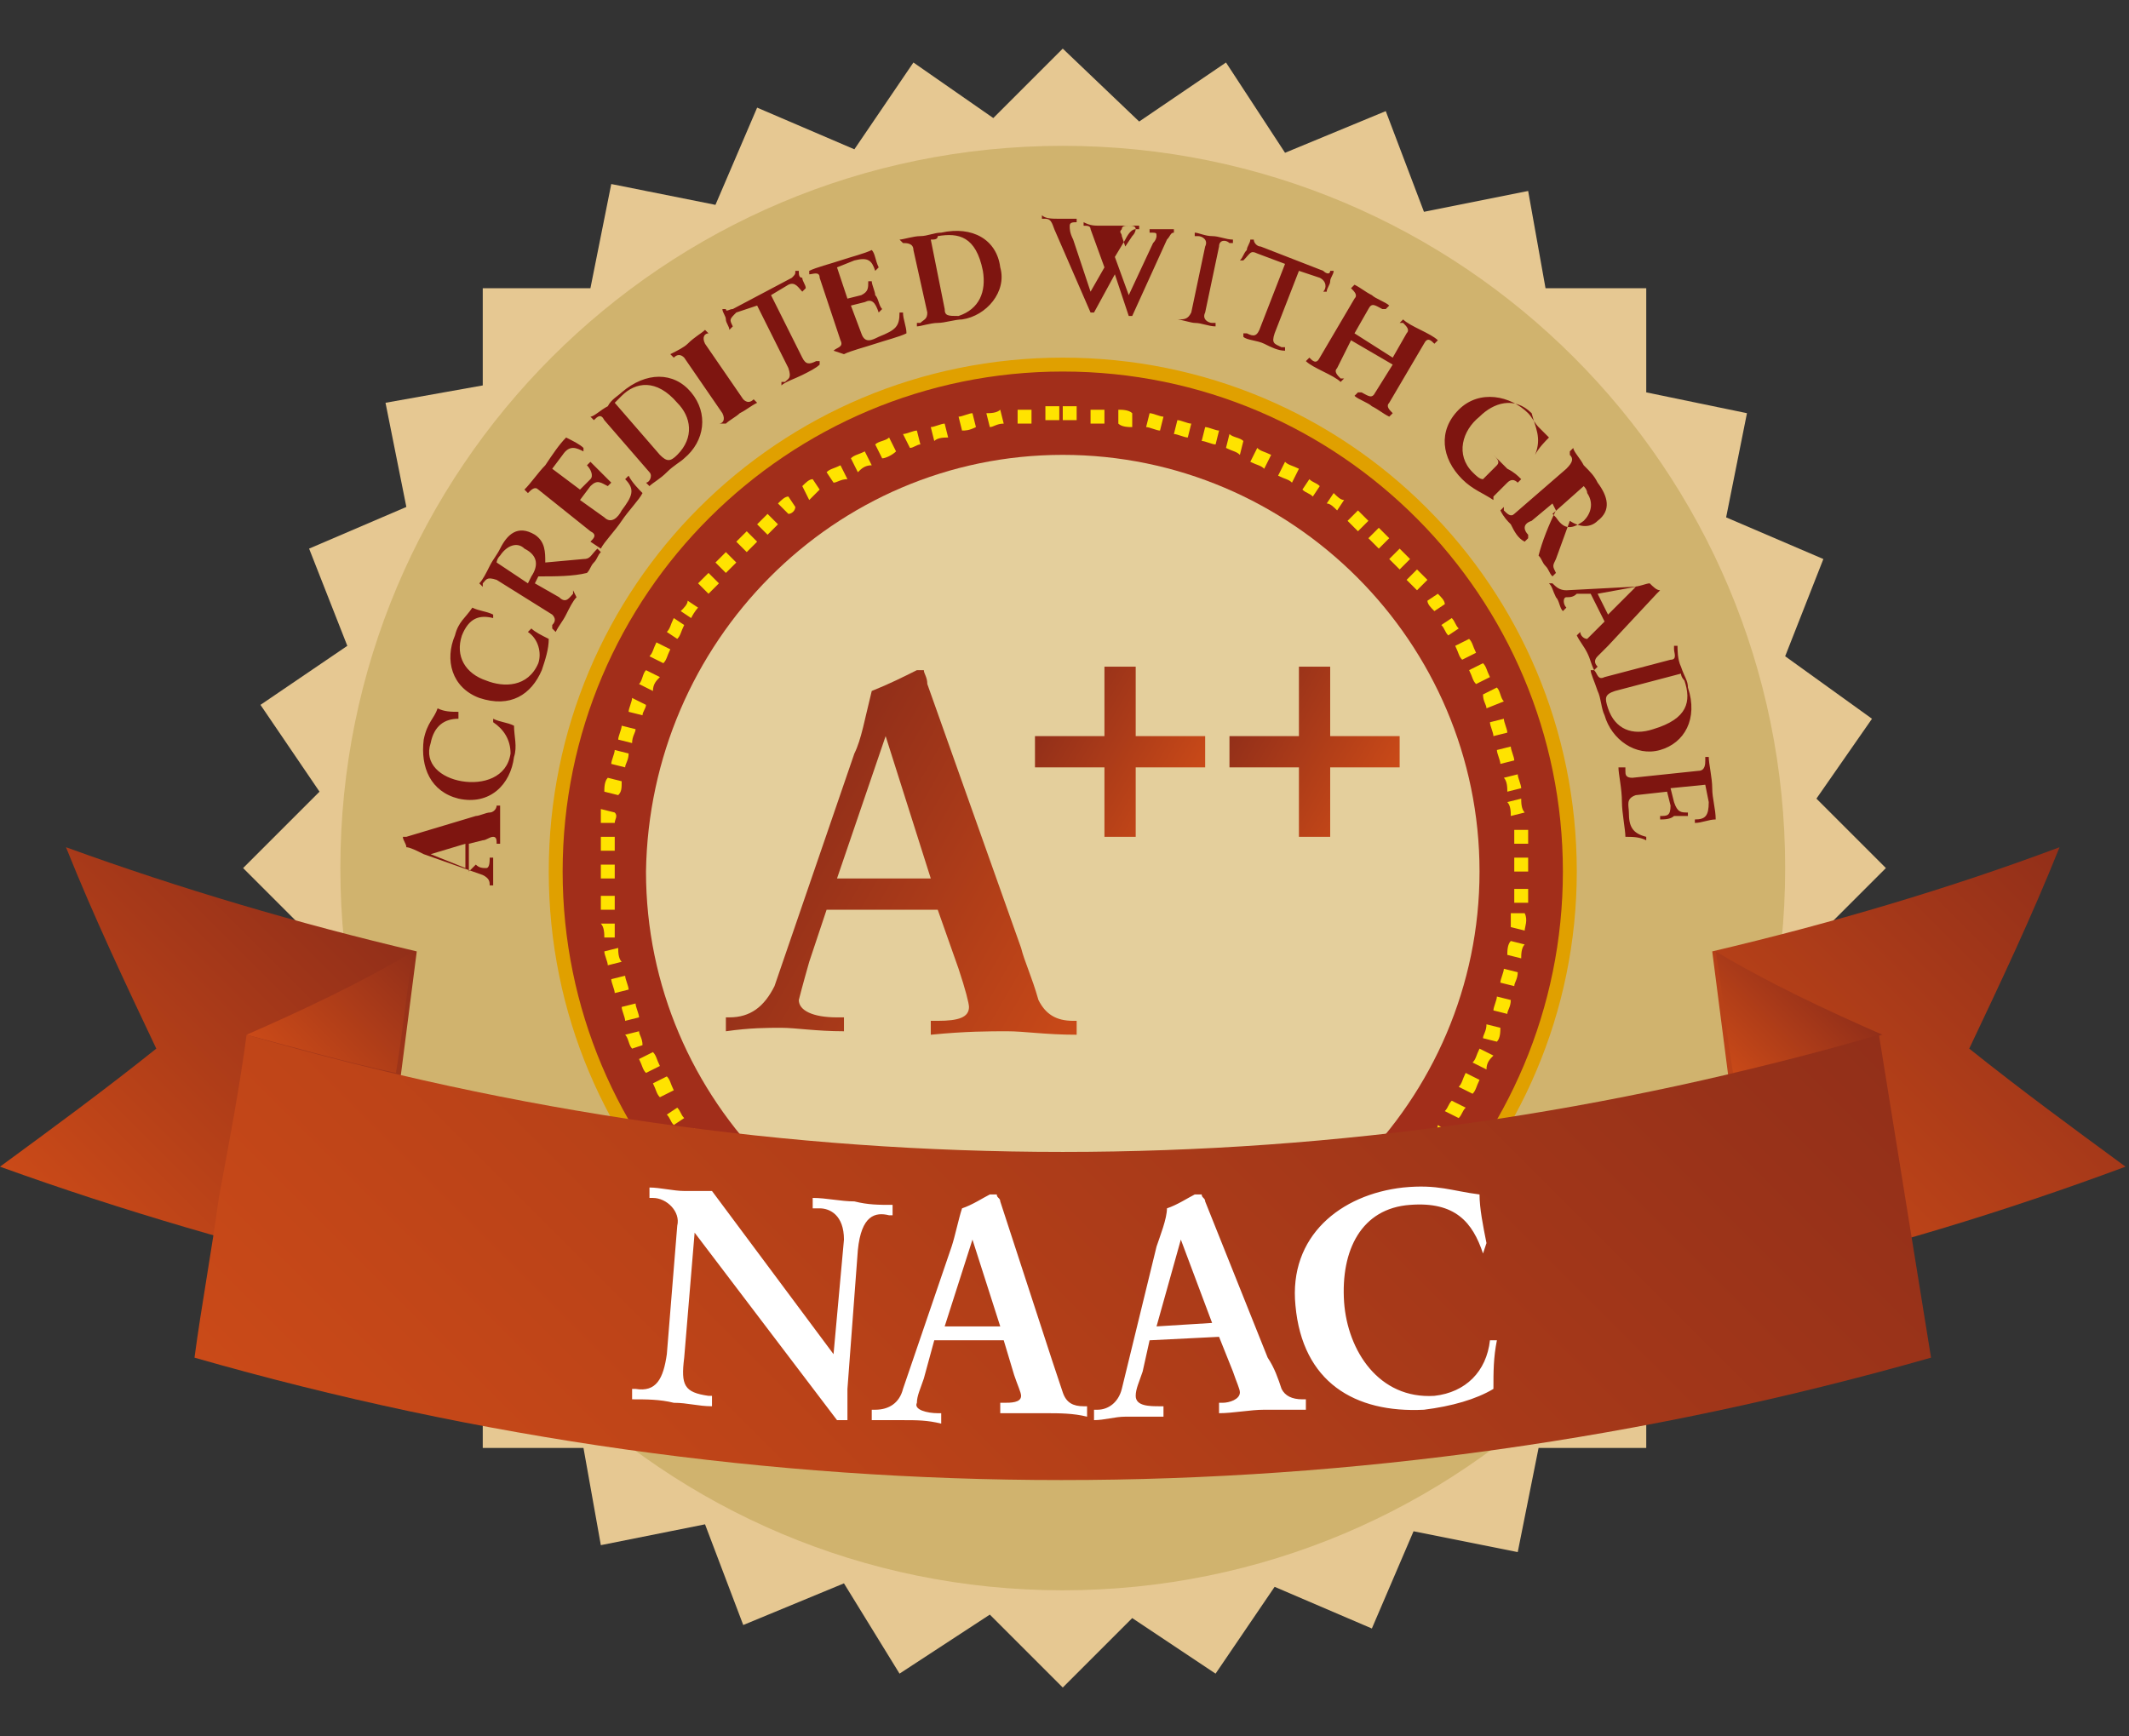 <?xml version="1.0" encoding="utf-8"?>
<!-- Generator: Adobe Illustrator 27.4.0, SVG Export Plug-In . SVG Version: 6.00 Build 0)  -->
<svg version="1.1" id="Layer_1" xmlns="http://www.w3.org/2000/svg" xmlns:xlink="http://www.w3.org/1999/xlink" x="0px" y="0px"
	 viewBox="0 0 61.3 50" style="enable-background:new 0 0 61.3 50;" xml:space="preserve">
<rect x="0" y="0" width="61.3" height="50" fill="#333333" stroke="none"/>
<style type="text/css">
	.st0{fill:#1D1D1B;}
	.st1{fill:#F7A600;}
	.st2{fill:#FFFFFF;}
	.st3{clip-path:url(#SVGID_00000135658358444149697990000008933956677397943718_);}
	.st4{clip-path:url(#SVGID_00000042730617147343587470000013959860992009871491_);}
	.st5{clip-path:url(#SVGID_00000000935741409011296430000001510853189243888802_);}
	.st6{fill:#CA602B;}
	.st7{enable-background:new    ;}
	.st8{fill:#0A4875;}
	.st9{fill:#E4BA7D;}
	.st10{fill-rule:evenodd;clip-rule:evenodd;fill:#CBA359;}
	.st11{fill-rule:evenodd;clip-rule:evenodd;fill:#8F1F18;}
	.st12{fill:none;stroke:#DD8F14;stroke-width:0.221;}
	.st13{fill:none;stroke:#FFDB00;stroke-width:0.221;stroke-dasharray:0.221,0.221,0.221,0.221;}
	.st14{fill-rule:evenodd;clip-rule:evenodd;fill:#E3C388;}
	.st15{fill-rule:evenodd;clip-rule:evenodd;fill:#6A0C11;}
	.st16{clip-path:url(#SVGID_00000020356461928894972090000005424840334149913503_);}
	.st17{fill:url(#Rectangle_47_00000077325057782926680230000008209133820448107420_);}
	.st18{clip-path:url(#SVGID_00000088834987703257754120000016647701701234645157_);}
	.st19{fill:url(#Rectangle_48_00000092425020603258314220000008931525597323476654_);}
	.st20{clip-path:url(#SVGID_00000132047047775255535120000016443978775085816204_);}
	.st21{fill:url(#Rectangle_49_00000158010108816243003770000010405434561857242524_);}
	.st22{clip-path:url(#SVGID_00000034084550160037678420000018257611194379877022_);}
	.st23{fill:url(#Rectangle_50_00000082351631478727027630000001411264617124980103_);}
	.st24{clip-path:url(#SVGID_00000049211055282978433280000018276319320366318264_);}
	.st25{fill:url(#Rectangle_51_00000016069894514932423120000009871699394841245834_);}
	.st26{clip-path:url(#SVGID_00000100348424218225115380000010772228631298896006_);}
	.st27{fill:url(#Rectangle_52_00000123422769667084872230000006531783373425201304_);}
	.st28{clip-path:url(#SVGID_00000049202932868203410490000009300019414060589705_);}
	.st29{fill:url(#Rectangle_53_00000103233758218767974230000002452576702085227395_);}
	.st30{clip-path:url(#SVGID_00000158006102268854227640000008587041375643702961_);}
	.st31{fill:url(#Rectangle_54_00000124874997851262877390000015063004860426293407_);}
	.st32{fill-rule:evenodd;clip-rule:evenodd;fill:#FFFFFF;}
	.st33{fill:#F0592B;}
	.st34{fill:#1F8F55;}
	.st35{fill:#E6C892;}
	.st36{fill-rule:evenodd;clip-rule:evenodd;fill:#D0B36E;}
	.st37{fill-rule:evenodd;clip-rule:evenodd;fill:#A22E1A;}
	.st38{fill:#E0A000;}
	.st39{fill:#FFE300;}
	.st40{fill-rule:evenodd;clip-rule:evenodd;fill:#E4CF9C;}
	.st41{fill-rule:evenodd;clip-rule:evenodd;fill:#7E1510;}
	.st42{fill:url(#SVGID_00000007391053931310577180000005196129984289507737_);}
	.st43{fill:url(#SVGID_00000114065855107813096700000013402516621845318332_);}
	.st44{fill:url(#SVGID_00000051383458216749686030000003483625522224678539_);}
	.st45{fill:url(#SVGID_00000157289178547302729610000009859260030958996363_);}
	.st46{fill:url(#SVGID_00000071550063036156307680000003593355103194597512_);}
	.st47{fill:url(#SVGID_00000108297120580814018270000004351663649256935611_);}
	.st48{fill:url(#SVGID_00000028283881698457683390000008444505451808583356_);}
	.st49{fill:url(#SVGID_00000036972880699101511190000012252135380335285648_);}
	.st50{fill:url(#SVGID_00000137826709236795213600000017683354298122703270_);}
	.st51{fill:url(#SVGID_00000090987722855984623510000003820488469133191092_);}
	.st52{fill:url(#SVGID_00000120532663316501705170000001370433432604565896_);}
	.st53{fill:url(#SVGID_00000072237867439649997270000010877153586746847620_);}
	.st54{fill:url(#SVGID_00000095327289837869577630000007342166802029429376_);}
	.st55{fill:url(#SVGID_00000090293585613708592480000016300332664772874369_);}
	.st56{fill:url(#SVGID_00000040538849298093744710000016042007363586176645_);}
	.st57{fill:url(#SVGID_00000078025907082635769790000009613334713151822490_);}
	.st58{fill:url(#SVGID_00000056388973413011113040000002989406519811975606_);}
	.st59{fill:url(#SVGID_00000108990981816562936890000003621344820542785684_);}
	.st60{fill:url(#SVGID_00000052106198925056401590000004645503643462580899_);}
	.st61{fill:url(#SVGID_00000071554701538843267550000000658441895265553824_);}
	.st62{fill:url(#SVGID_00000028326466556647663470000009643338134547056316_);}
	.st63{fill:url(#SVGID_00000049935865857821324010000009726111448124282253_);}
</style>
<g>
	<g>
		<polygon class="st35" points="28.5,46.5 30.6,48.6 32.6,46.6 35,48.2 36.7,45.7 39.5,46.9 40.7,44.1 43.7,44.7 44.3,41.7 
			47.4,41.7 47.4,38.9 50.1,38.4 49.6,35.4 52.4,34.2 51.3,31.4 53.8,29.7 52.1,27.2 54.3,25 52.3,23 53.9,20.7 51.4,18.9 
			52.5,16.1 49.7,14.9 50.3,11.9 47.4,11.3 47.4,8.3 44.5,8.3 44,5.5 41,6.1 39.9,3.2 37,4.4 35.3,1.8 32.8,3.5 30.6,1.4 28.6,3.4 
			26.3,1.8 24.6,4.3 21.8,3.1 20.6,5.9 17.6,5.3 17,8.3 13.9,8.3 13.9,11.1 11.1,11.6 11.7,14.6 8.9,15.8 10,18.6 7.5,20.3 
			9.2,22.8 7,25 9,27 7.4,29.3 9.9,31.1 8.7,33.9 11.5,35.1 10.9,38.1 13.9,38.7 13.9,41.7 16.8,41.7 17.3,44.5 20.3,43.9 
			21.4,46.8 24.3,45.6 25.9,48.2 		"/>
		<g>
			<path class="st36" d="M30.6,4.2c11.5,0,20.8,9.3,20.8,20.8c0,11.5-9.3,20.8-20.8,20.8C19.1,45.8,9.8,36.5,9.8,25
				C9.8,13.5,19.1,4.2,30.6,4.2L30.6,4.2z M30.6,4.2"/>
			<path class="st37" d="M30.6,10.5c8.1,0,14.6,6.5,14.6,14.6c0,8.1-6.5,14.6-14.6,14.6c-8.1,0-14.6-6.5-14.6-14.6
				C16.1,17,22.6,10.5,30.6,10.5L30.6,10.5z M30.6,10.5"/>
			<path class="st38" d="M30.6,39.9c-8.2,0-14.8-6.6-14.8-14.8c0-8.2,6.6-14.8,14.8-14.8c8.2,0,14.8,6.6,14.8,14.8
				C45.4,33.2,38.8,39.9,30.6,39.9z M30.6,10.7c-7.9,0-14.4,6.4-14.4,14.4c0,7.9,6.4,14.4,14.4,14.4C38.6,39.5,45,33,45,25.1
				C45,17.2,38.6,10.7,30.6,10.7z"/>
			<path class="st39" d="M30.5,38.5c-0.1,0-0.3,0-0.4,0l0-0.4c0.1,0,0.3,0,0.4,0L30.5,38.5z M30.9,38.5l0-0.4c0.1,0,0.3,0,0.4,0
				l0,0.4C31.2,38.5,31.1,38.5,30.9,38.5z M29.7,38.4c-0.1,0-0.3,0-0.4,0l0-0.4c0.1,0,0.3,0,0.4,0L29.7,38.4z M31.8,38.4l0-0.4
				c0.1,0,0.3,0,0.4,0l0,0.4C32,38.4,31.9,38.4,31.8,38.4z M28.9,38.4c-0.1,0-0.3,0-0.4-0.1l0.1-0.4c0.1,0,0.3,0,0.4,0.1L28.9,38.4z
				 M32.6,38.3l-0.1-0.4c0.1,0,0.3,0,0.4-0.1l0.1,0.4C32.9,38.3,32.7,38.3,32.6,38.3z M28.1,38.2c-0.1,0-0.3-0.1-0.4-0.1l0.1-0.4
				c0.1,0,0.3,0.1,0.4,0.1L28.1,38.2z M33.4,38.2l-0.1-0.4c0.1,0,0.3-0.1,0.4-0.1l0.1,0.4C33.7,38.1,33.5,38.2,33.4,38.2z M27.3,38
				c-0.1,0-0.3-0.1-0.4-0.1l0.1-0.4c0.1,0,0.3,0.1,0.4,0.1L27.3,38z M34.2,38l-0.1-0.4c0.1,0,0.3-0.1,0.4-0.1l0.1,0.4
				C34.5,37.9,34.3,38,34.2,38z M26.5,37.8c-0.1,0-0.3-0.1-0.4-0.1l0.1-0.4c0.1,0,0.3,0.1,0.4,0.1L26.5,37.8z M35,37.8l-0.1-0.4
				c0.1,0,0.3-0.1,0.4-0.1l0.1,0.4C35.3,37.7,35.1,37.7,35,37.8z M25.7,37.5c-0.1-0.1-0.3-0.1-0.4-0.2l0.2-0.4
				c0.1,0.1,0.2,0.1,0.4,0.2L25.7,37.5z M35.8,37.5l-0.2-0.4c0.1-0.1,0.2-0.1,0.4-0.2l0.2,0.4C36,37.4,35.9,37.4,35.8,37.5z
				 M24.9,37.2c-0.1-0.1-0.2-0.1-0.4-0.2l0.2-0.4c0.1,0.1,0.2,0.1,0.4,0.2L24.9,37.2z M36.5,37.1l-0.2-0.4c0.1-0.1,0.2-0.1,0.4-0.2
				l0.2,0.4C36.8,37,36.6,37.1,36.5,37.1z M24.2,36.8c-0.1-0.1-0.2-0.1-0.4-0.2l0.2-0.4c0.1,0.1,0.2,0.1,0.3,0.2L24.2,36.8z
				 M37.2,36.7L37,36.4c0.1-0.1,0.2-0.1,0.3-0.2l0.2,0.3C37.5,36.6,37.4,36.7,37.2,36.7z M23.5,36.4c-0.1-0.1-0.2-0.1-0.3-0.2
				l0.2-0.3c0.1,0.1,0.2,0.1,0.3,0.2L23.5,36.4z M38,36.3L37.7,36c0.1-0.1,0.2-0.1,0.3-0.2l0.2,0.3C38.2,36.2,38.1,36.2,38,36.3z
				 M22.8,35.9c-0.1-0.1-0.2-0.2-0.3-0.2l0.2-0.3c0.1,0.1,0.2,0.2,0.3,0.2L22.8,35.9z M38.6,35.8l-0.2-0.3c0.1-0.1,0.2-0.2,0.3-0.2
				l0.3,0.3C38.8,35.7,38.7,35.8,38.6,35.8z M22.1,35.4c-0.1-0.1-0.2-0.2-0.3-0.3l0.3-0.3c0.1,0.1,0.2,0.2,0.3,0.3L22.1,35.4z
				 M39.3,35.3L39,35c0.1-0.1,0.2-0.2,0.3-0.3l0.3,0.3C39.5,35.1,39.4,35.2,39.3,35.3z M21.5,34.9c-0.1-0.1-0.2-0.2-0.3-0.3l0.3-0.3
				c0.1,0.1,0.2,0.2,0.3,0.3L21.5,34.9z M39.9,34.8l-0.3-0.3c0.1-0.1,0.2-0.2,0.3-0.3l0.3,0.3C40.1,34.6,40,34.7,39.9,34.8z
				 M20.9,34.3c-0.1-0.1-0.2-0.2-0.3-0.3l0.3-0.3c0.1,0.1,0.2,0.2,0.3,0.3L20.9,34.3z M40.5,34.2l-0.3-0.3c0.1-0.1,0.2-0.2,0.3-0.3
				l0.3,0.3C40.7,34,40.6,34.1,40.5,34.2z M20.4,33.7c-0.1-0.1-0.2-0.2-0.3-0.3l0.3-0.3c0.1,0.1,0.2,0.2,0.3,0.3L20.4,33.7z
				 M41,33.6l-0.3-0.3c0.1-0.1,0.2-0.2,0.2-0.3l0.3,0.2C41.2,33.3,41.1,33.5,41,33.6z M19.9,33c-0.1-0.1-0.2-0.2-0.2-0.3l0.3-0.2
				c0.1,0.1,0.2,0.2,0.2,0.3L19.9,33z M41.5,32.9l-0.3-0.2c0.1-0.1,0.2-0.2,0.2-0.3l0.3,0.2C41.7,32.7,41.6,32.8,41.5,32.9z
				 M19.4,32.4c-0.1-0.1-0.1-0.2-0.2-0.3l0.3-0.2c0.1,0.1,0.1,0.2,0.2,0.3L19.4,32.4z M42,32.2L41.6,32c0.1-0.1,0.1-0.2,0.2-0.3
				l0.4,0.2C42.1,32,42.1,32.1,42,32.2z M19,31.6c-0.1-0.1-0.1-0.2-0.2-0.4l0.4-0.2c0.1,0.1,0.1,0.2,0.2,0.4L19,31.6z M42.4,31.5
				L42,31.3c0.1-0.1,0.1-0.2,0.2-0.4l0.4,0.2C42.5,31.3,42.5,31.4,42.4,31.5z M18.6,30.9c-0.1-0.1-0.1-0.2-0.2-0.4l0.4-0.2
				c0.1,0.1,0.1,0.2,0.2,0.4L18.6,30.9z M42.8,30.8l-0.4-0.2c0.1-0.1,0.1-0.2,0.2-0.4l0.4,0.2C42.9,30.5,42.8,30.6,42.8,30.8z
				 M18.2,30.2c-0.1-0.1-0.1-0.3-0.2-0.4l0.4-0.1c0,0.1,0.1,0.2,0.1,0.4L18.2,30.2z M43.1,30l-0.4-0.1c0-0.1,0.1-0.2,0.1-0.4
				l0.4,0.1C43.2,29.7,43.2,29.9,43.1,30z M18,29.4c0-0.1-0.1-0.3-0.1-0.4l0.4-0.1c0,0.1,0.1,0.3,0.1,0.4L18,29.4z M43.4,29.2
				L43,29.1c0-0.1,0.1-0.3,0.1-0.4l0.4,0.1C43.5,29,43.4,29.1,43.4,29.2z M17.7,28.6c0-0.1-0.1-0.3-0.1-0.4l0.4-0.1
				c0,0.1,0.1,0.3,0.1,0.4L17.7,28.6z M43.6,28.4l-0.4-0.1c0-0.1,0.1-0.3,0.1-0.4l0.4,0.1C43.7,28.2,43.6,28.3,43.6,28.4z
				 M17.5,27.8c0-0.1-0.1-0.3-0.1-0.4l0.4-0.1c0,0.1,0,0.3,0.1,0.4L17.5,27.8z M43.8,27.6l-0.4-0.1c0-0.1,0-0.3,0.1-0.4l0.4,0.1
				C43.8,27.3,43.8,27.5,43.8,27.6z M17.4,27c0-0.1,0-0.3-0.1-0.4l0.4,0c0,0.1,0,0.3,0,0.4L17.4,27z M43.9,26.8l-0.4-0.1
				c0-0.1,0-0.3,0-0.4l0.4,0C44,26.5,43.9,26.7,43.9,26.8z M17.3,26.2c0-0.1,0-0.3,0-0.4l0.4,0c0,0.1,0,0.3,0,0.4L17.3,26.2z M44,26
				l-0.4,0c0-0.1,0-0.3,0-0.4l0.4,0C44,25.7,44,25.8,44,26z M17.3,25.3c0-0.1,0-0.2,0-0.2c0-0.1,0-0.1,0-0.2l0.4,0
				c0,0.1,0,0.1,0,0.2c0,0.1,0,0.2,0,0.2L17.3,25.3z M44,25.1l-0.4,0l0-0.1c0-0.1,0-0.2,0-0.3l0.4,0C44,24.9,44,25,44,25.1L44,25.1z
				 M17.7,24.5l-0.4,0c0-0.1,0-0.3,0-0.4l0.4,0C17.7,24.3,17.7,24.4,17.7,24.5z M43.6,24.3c0-0.1,0-0.3,0-0.4l0.4,0
				c0,0.1,0,0.3,0,0.4L43.6,24.3z M17.7,23.7l-0.4,0c0-0.1,0-0.3,0-0.4l0.4,0.1C17.8,23.5,17.7,23.6,17.7,23.7z M43.5,23.5
				c0-0.1,0-0.3-0.1-0.4l0.4-0.1c0,0.1,0,0.3,0.1,0.4L43.5,23.5z M17.8,22.9l-0.4-0.1c0-0.1,0-0.3,0.1-0.4l0.4,0.1
				C17.9,22.7,17.9,22.8,17.8,22.9z M43.4,22.8c0-0.1,0-0.3-0.1-0.4l0.4-0.1c0,0.1,0.1,0.3,0.1,0.4L43.4,22.8z M18,22.1L17.6,22
				c0-0.1,0.1-0.3,0.1-0.4l0.4,0.1C18.1,21.9,18,22,18,22.1z M43.2,22c0-0.1-0.1-0.3-0.1-0.4l0.4-0.1c0,0.1,0.1,0.3,0.1,0.4L43.2,22
				z M18.2,21.4l-0.4-0.1c0-0.1,0.1-0.3,0.1-0.4l0.4,0.1C18.3,21.1,18.2,21.2,18.2,21.4z M43,21.2c0-0.1-0.1-0.3-0.1-0.4l0.4-0.1
				c0,0.1,0.1,0.3,0.1,0.4L43,21.2z M18.5,20.6l-0.4-0.1c0-0.1,0.1-0.3,0.1-0.4l0.4,0.2C18.6,20.4,18.5,20.5,18.5,20.6z M42.8,20.4
				c0-0.1-0.1-0.2-0.1-0.4l0.4-0.2c0.1,0.1,0.1,0.3,0.2,0.4L42.8,20.4z M18.8,19.9l-0.4-0.2c0.1-0.1,0.1-0.3,0.2-0.4l0.4,0.2
				C18.9,19.6,18.8,19.7,18.8,19.9z M42.5,19.7c-0.1-0.1-0.1-0.2-0.2-0.4l0.4-0.2c0.1,0.1,0.1,0.2,0.2,0.4L42.5,19.7z M19.1,19.1
				l-0.4-0.2c0.1-0.1,0.1-0.2,0.2-0.4l0.4,0.2C19.2,18.9,19.2,19,19.1,19.1z M42.1,19c-0.1-0.1-0.1-0.2-0.2-0.4l0.4-0.2
				c0.1,0.1,0.1,0.2,0.2,0.4L42.1,19z M19.5,18.4l-0.3-0.2c0.1-0.1,0.1-0.2,0.2-0.4l0.3,0.2C19.6,18.2,19.6,18.3,19.5,18.4z
				 M41.7,18.3c-0.1-0.1-0.1-0.2-0.2-0.3l0.3-0.2c0.1,0.1,0.1,0.2,0.2,0.3L41.7,18.3z M19.9,17.8l-0.3-0.2c0.1-0.1,0.2-0.2,0.2-0.3
				l0.3,0.2C20.1,17.5,20,17.6,19.9,17.8z M41.3,17.6c-0.1-0.1-0.2-0.2-0.2-0.3l0.3-0.2c0.1,0.1,0.2,0.2,0.2,0.3L41.3,17.6z
				 M20.4,17.1l-0.3-0.3c0.1-0.1,0.2-0.2,0.3-0.3l0.3,0.3C20.6,16.9,20.5,17,20.4,17.1z M40.8,17c-0.1-0.1-0.2-0.2-0.3-0.3l0.3-0.3
				c0.1,0.1,0.2,0.2,0.3,0.3L40.8,17z M20.9,16.5l-0.3-0.3c0.1-0.1,0.2-0.2,0.3-0.3l0.3,0.3C21.1,16.3,21,16.4,20.9,16.5z
				 M40.3,16.4c-0.1-0.1-0.2-0.2-0.3-0.3l0.3-0.3c0.1,0.1,0.2,0.2,0.3,0.3L40.3,16.4z M21.5,15.9l-0.3-0.3c0.1-0.1,0.2-0.2,0.3-0.3
				l0.3,0.3C21.7,15.7,21.6,15.8,21.5,15.9z M39.7,15.8c-0.1-0.1-0.2-0.2-0.3-0.3l0.3-0.3c0.1,0.1,0.2,0.2,0.3,0.3L39.7,15.8z
				 M22.1,15.4l-0.3-0.3c0.1-0.1,0.2-0.2,0.3-0.3l0.3,0.3C22.3,15.2,22.2,15.3,22.1,15.4z M39.1,15.3c-0.1-0.1-0.2-0.2-0.3-0.3
				l0.3-0.3c0.1,0.1,0.2,0.2,0.3,0.3L39.1,15.3z M22.7,14.8l-0.3-0.3c0.1-0.1,0.2-0.2,0.3-0.2l0.2,0.3
				C22.9,14.7,22.8,14.8,22.7,14.8z M38.5,14.7c-0.1-0.1-0.2-0.2-0.3-0.2l0.2-0.3c0.1,0.1,0.2,0.2,0.3,0.2L38.5,14.7z M23.3,14.4
				L23.1,14c0.1-0.1,0.2-0.2,0.3-0.2l0.2,0.3C23.5,14.2,23.4,14.3,23.3,14.4z M37.8,14.3c-0.1-0.1-0.2-0.1-0.3-0.2l0.2-0.3
				c0.1,0.1,0.2,0.1,0.3,0.2L37.8,14.3z M24,13.9l-0.2-0.3c0.1-0.1,0.2-0.1,0.4-0.2l0.2,0.4C24.2,13.8,24.1,13.9,24,13.9z
				 M37.2,13.9c-0.1-0.1-0.2-0.1-0.4-0.2l0.2-0.4c0.1,0.1,0.2,0.1,0.4,0.2L37.2,13.9z M24.7,13.6l-0.2-0.4c0.1-0.1,0.2-0.1,0.4-0.2
				l0.2,0.4C24.9,13.4,24.8,13.5,24.7,13.6z M36.4,13.5c-0.1-0.1-0.2-0.1-0.4-0.2l0.2-0.4c0.1,0.1,0.2,0.1,0.4,0.2L36.4,13.5z
				 M25.4,13.2l-0.2-0.4c0.1-0.1,0.3-0.1,0.4-0.2l0.2,0.4C25.7,13.1,25.5,13.2,25.4,13.2z M35.7,13.1c-0.1-0.1-0.2-0.1-0.4-0.2
				l0.1-0.4c0.1,0.1,0.3,0.1,0.4,0.2L35.7,13.1z M26.2,12.9L26,12.5c0.1,0,0.3-0.1,0.4-0.1l0.1,0.4C26.4,12.8,26.3,12.9,26.2,12.9z
				 M35,12.8c-0.1,0-0.3-0.1-0.4-0.1l0.1-0.4c0.1,0,0.3,0.1,0.4,0.1L35,12.8z M26.9,12.7l-0.1-0.4c0.1,0,0.3-0.1,0.4-0.1l0.1,0.4
				C27.2,12.6,27,12.6,26.9,12.7z M34.2,12.6c-0.1,0-0.3-0.1-0.4-0.1l0.1-0.4c0.1,0,0.3,0.1,0.4,0.1L34.2,12.6z M27.7,12.4l-0.1-0.4
				c0.1,0,0.3-0.1,0.4-0.1l0.1,0.4C27.9,12.4,27.8,12.4,27.7,12.4z M33.4,12.4c-0.1,0-0.3-0.1-0.4-0.1l0.1-0.4
				c0.1,0,0.3,0.1,0.4,0.1L33.4,12.4z M28.5,12.3l-0.1-0.4c0.1,0,0.3,0,0.4-0.1l0.1,0.4C28.7,12.2,28.6,12.3,28.5,12.3z M32.6,12.3
				c-0.1,0-0.3,0-0.4-0.1l0-0.4c0.1,0,0.3,0,0.4,0.1L32.6,12.3z M29.3,12.2l0-0.4c0.1,0,0.3,0,0.4,0l0,0.4
				C29.5,12.2,29.4,12.2,29.3,12.2z M31.8,12.2c-0.1,0-0.3,0-0.4,0l0-0.4c0.1,0,0.3,0,0.4,0L31.8,12.2z M30.1,12.1l0-0.4
				c0.1,0,0.3,0,0.4,0l0,0.4C30.3,12.1,30.2,12.1,30.1,12.1z M31,12.1c-0.1,0-0.3,0-0.4,0v-0.4c0.1,0,0.3,0,0.4,0L31,12.1z"/>
			<path class="st40" d="M30.6,13.1c6.6,0,12,5.4,12,12c0,6.6-5.4,12-12,12s-12-5.4-12-12C18.7,18.5,24,13.1,30.6,13.1L30.6,13.1z
				 M30.6,13.1"/>
			<path class="st41" d="M13.5,25.1l0-0.8l0.4-0.1c0.1,0,0.2-0.1,0.3-0.1c0.1,0,0.1,0.1,0.1,0.2l0,0l0.1,0c0-0.2,0-0.4,0-0.6
				c0-0.2,0-0.3,0-0.5l-0.1,0v0c0,0.1-0.1,0.2-0.2,0.2c-0.1,0-0.3,0.1-0.4,0.1l-2,0.6c0,0-0.1,0-0.1,0c0,0,0,0,0,0c0,0,0,0,0,0
				c0,0.1,0.1,0.2,0.1,0.3c0.1,0,0.3,0.1,0.5,0.2l1.7,0.6c0.2,0.1,0.2,0.2,0.2,0.3l0,0l0.1,0c0-0.1,0-0.3,0-0.4c0-0.1,0-0.3,0-0.4
				l-0.1,0v0c0,0.1,0,0.3-0.1,0.3c-0.1,0-0.2,0-0.3-0.1L13.5,25.1z M13.4,24.3l0,0.7l-1-0.4v0L13.4,24.3z M13.2,20.5
				c-0.2,0-0.4,0-0.6-0.1c-0.1,0.3-0.3,0.4-0.4,0.9c-0.1,0.8,0.2,1.5,1,1.7c0.9,0.2,1.5-0.4,1.6-1.2c0.1-0.3,0-0.6,0-0.9
				c-0.2-0.1-0.4-0.1-0.6-0.2l0,0.1c0.3,0.2,0.5,0.5,0.5,0.9c-0.1,0.7-0.8,0.9-1.4,0.8c-0.6-0.1-1.1-0.5-0.9-1.1
				c0.1-0.5,0.4-0.7,0.8-0.7L13.2,20.5z M14.2,17.7c-0.2-0.1-0.4-0.1-0.6-0.2c-0.2,0.3-0.4,0.4-0.5,0.8c-0.3,0.7-0.1,1.5,0.7,1.8
				c0.9,0.3,1.5-0.1,1.8-0.8c0.1-0.3,0.2-0.6,0.2-0.9c-0.2-0.1-0.4-0.2-0.5-0.3l-0.1,0.1c0.3,0.2,0.4,0.6,0.3,0.9
				c-0.3,0.7-1,0.7-1.5,0.5c-0.6-0.2-0.9-0.7-0.7-1.3c0.2-0.5,0.5-0.6,0.9-0.5L14.2,17.7z M14.3,16.2c0,0,0-0.1,0.1-0.2
				c0.2-0.3,0.5-0.4,0.7-0.2c0.4,0.2,0.4,0.5,0.2,0.8l-0.1,0.2L14.3,16.2z M15.9,17.7c0.1,0.1,0.1,0.2,0,0.3l0,0.1l0.1,0.1
				c0.1-0.2,0.2-0.3,0.3-0.5c0.1-0.2,0.2-0.4,0.3-0.5L16.5,17l0,0.1c-0.1,0.1-0.2,0.3-0.4,0.1l-0.7-0.4l0.1-0.2c0.5,0,1,0,1.4-0.1
				c0.1-0.1,0.1-0.2,0.2-0.3c0.1-0.1,0.1-0.2,0.2-0.3l-0.1-0.1C17,16,17,16.1,16.8,16.1l-1.1,0.1c0-0.3,0-0.6-0.3-0.8
				c-0.5-0.3-0.8,0-1,0.4c-0.1,0.2-0.2,0.3-0.3,0.5c-0.1,0.2-0.2,0.4-0.3,0.5l0.1,0.1l0-0.1c0.1-0.1,0.1-0.2,0.4-0.1L15.9,17.7z
				 M17.3,15.8c0.1-0.2,0.4-0.5,0.6-0.8c0.2-0.3,0.5-0.6,0.6-0.8c-0.1-0.1-0.3-0.3-0.4-0.5l-0.1,0.1c0.3,0.3,0.2,0.5-0.1,0.9
				c-0.1,0.2-0.3,0.4-0.5,0.2l-0.7-0.5l0.3-0.4c0.2-0.2,0.3-0.1,0.5,0l0.1-0.1c-0.1-0.1-0.2-0.2-0.3-0.3c-0.1-0.1-0.2-0.2-0.3-0.3
				l-0.1,0.1c0.1,0.1,0.2,0.3,0.1,0.4l-0.3,0.3l-0.8-0.6l0.3-0.4c0.2-0.3,0.4-0.2,0.6-0.1l0-0.1c-0.1-0.1-0.3-0.2-0.5-0.3
				c-0.2,0.2-0.4,0.5-0.6,0.8c-0.2,0.2-0.4,0.5-0.6,0.7l0.1,0.1l0,0c0.1-0.1,0.2-0.2,0.3-0.1l1.5,1.2c0.2,0.1,0.1,0.2,0,0.3
				L17.3,15.8L17.3,15.8z M17.7,11.6c0.1-0.1,0.1-0.1,0.2-0.2c0.4-0.4,1-0.5,1.6,0.2c0.4,0.4,0.5,1,0,1.5c-0.2,0.2-0.3,0.2-0.5,0
				L17.7,11.6z M18.7,14c0.1-0.1,0.3-0.2,0.5-0.4c0.2-0.2,0.4-0.3,0.5-0.4c0.6-0.5,0.7-1.3,0.2-1.9c-0.5-0.6-1.3-0.6-2,0
				c-0.1,0.1-0.3,0.2-0.4,0.4C17.3,11.8,17.1,12,17,12l0.1,0.1l0,0c0.1-0.1,0.2-0.2,0.3,0l1.3,1.5c0.1,0.1,0,0.3-0.1,0.3L18.7,14
				L18.7,14z M20.9,12.2c0.1-0.1,0.3-0.2,0.4-0.3c0.2-0.1,0.3-0.2,0.5-0.3l-0.1-0.1l0,0c-0.1,0.1-0.2,0.1-0.3,0l-1.1-1.6
				c-0.1-0.2,0-0.3,0.1-0.3l0,0l-0.1-0.1c-0.1,0.1-0.3,0.2-0.5,0.4c-0.1,0.1-0.3,0.2-0.5,0.3l0.1,0.1l0,0c0.1-0.1,0.2-0.1,0.3,0
				l1.1,1.6c0.1,0.2,0,0.3-0.1,0.3L20.9,12.2L20.9,12.2z M21.8,8.8l0.9,1.8c0.1,0.3,0,0.3-0.1,0.4l-0.1,0l0,0.1
				c0.1-0.1,0.4-0.2,0.6-0.3c0.2-0.1,0.4-0.2,0.5-0.3l0-0.1l-0.1,0c-0.2,0.1-0.3,0.1-0.4-0.1l-0.9-1.8l0.5-0.3
				c0.2-0.1,0.3,0.1,0.4,0.2l0.1-0.1c0-0.1-0.1-0.2-0.1-0.3C23,8,23,7.9,23,7.8l-0.1,0c0,0.1,0,0.1-0.1,0.2l-1.7,0.9
				c-0.1,0-0.2,0.1-0.2,0l-0.1,0c0,0.1,0.1,0.2,0.1,0.3c0,0.1,0.1,0.2,0.1,0.3l0.1-0.1C21,9.2,21,9.2,21.2,9L21.8,8.8z M24.3,10.2
				c0.2-0.1,0.6-0.2,0.9-0.3c0.3-0.1,0.7-0.2,0.9-0.3c0-0.2-0.1-0.4-0.1-0.6l-0.1,0c0,0.4-0.1,0.5-0.6,0.7c-0.2,0.1-0.4,0.2-0.5-0.1
				l-0.3-0.8l0.4-0.1c0.2-0.1,0.3,0,0.4,0.3l0.1-0.1c-0.1-0.1-0.1-0.3-0.2-0.4c0-0.1-0.1-0.3-0.1-0.4l-0.1,0c0,0.2,0,0.3-0.2,0.4
				l-0.4,0.1l-0.3-0.9l0.5-0.2c0.4-0.1,0.5,0,0.6,0.3l0.1-0.1c-0.1-0.2-0.1-0.4-0.2-0.5c-0.2,0.1-0.6,0.2-0.9,0.3
				c-0.3,0.1-0.7,0.2-0.9,0.3l0,0.1l0,0c0.1,0,0.3-0.1,0.3,0.1l0.6,1.8c0.1,0.2-0.1,0.2-0.2,0.3l0,0L24.3,10.2z M26.8,6.9
				c0.1,0,0.2,0,0.2-0.1c0.6-0.1,1.1,0,1.3,1c0.1,0.6-0.1,1.1-0.7,1.3c-0.3,0-0.4,0-0.4-0.2L26.8,6.9z M26.4,9.4
				c0.1,0,0.4-0.1,0.6-0.1c0.2,0,0.5-0.1,0.7-0.1c0.7-0.1,1.3-0.8,1.1-1.5c-0.1-0.8-0.8-1.2-1.7-1c-0.2,0-0.4,0.1-0.6,0.1
				c-0.2,0-0.5,0.1-0.6,0.1L26,7L26,7c0.1,0,0.3,0,0.3,0.2L26.7,9c0,0.2-0.1,0.2-0.2,0.3l-0.1,0L26.4,9.4z M32.5,9.1l0.1,0l1-2.2
				c0.1-0.1,0.1-0.2,0.2-0.2l0,0l0-0.1c-0.1,0-0.2,0-0.3,0c-0.1,0-0.2,0-0.4,0l0,0.1l0,0c0.2,0,0.2,0,0.2,0.1c0,0,0,0.1-0.1,0.2
				l-0.7,1.5l-0.4-1.1l0.3-0.5c0.1-0.2,0.2-0.3,0.3-0.3l0.1,0l0-0.1c-0.1,0-0.2,0-0.3,0c-0.1,0-0.2,0-0.4,0c-0.1,0-0.3,0-0.4,0
				c-0.2,0-0.3,0-0.5-0.1l0,0.1c0.1,0,0.2,0,0.2,0.1l0.4,1.1l-0.4,0.7l-0.5-1.5c-0.1-0.2-0.1-0.3-0.1-0.4c0-0.1,0.1-0.1,0.2-0.1l0,0
				l0-0.1c-0.1,0-0.3,0-0.5,0c-0.2,0-0.4,0-0.5-0.1l0,0.1l0.1,0c0.2,0,0.2,0.2,0.3,0.4L31.4,9l0.1,0l0.6-1.1L32.5,9.1z M32.4,7.1
				L32.4,7.1l-0.1-0.3c0-0.1-0.1-0.1,0-0.2c0-0.1,0.1-0.1,0.2-0.1c0.1,0,0.2,0,0.2,0.1c0,0,0,0.1-0.1,0.2L32.4,7.1z M33.9,9.2
				c0.1,0,0.4,0.1,0.5,0.1c0.2,0,0.4,0.1,0.6,0.1l0-0.1l-0.1,0c-0.1,0-0.3-0.1-0.2-0.3l0.4-1.9c0-0.2,0.2-0.2,0.3-0.1l0.1,0l0-0.1
				c-0.2,0-0.4-0.1-0.6-0.1c-0.2,0-0.4-0.1-0.5-0.1l0,0.1l0.1,0c0.1,0,0.3,0.1,0.2,0.3L34.3,9C34.2,9.2,34.1,9.2,33.9,9.2l0-0.1
				L33.9,9.2z M37,7.6l-0.7,1.8c-0.1,0.3-0.2,0.3-0.4,0.2l-0.1,0l0,0.1c0.1,0.1,0.4,0.1,0.6,0.2c0.2,0.1,0.4,0.2,0.6,0.2l0-0.1
				l-0.1,0c-0.2-0.1-0.3-0.1-0.2-0.4l0.7-1.8L38,8c0.2,0.1,0.2,0.3,0.1,0.4l0.1,0c0-0.1,0.1-0.2,0.1-0.3c0-0.1,0.1-0.2,0.1-0.3
				l-0.1,0c0,0.1-0.1,0.1-0.2,0l-1.8-0.7c-0.1,0-0.2-0.1-0.2-0.2l-0.1,0c0,0.1-0.1,0.2-0.1,0.3c-0.1,0.1-0.1,0.2-0.2,0.3l0.1,0
				c0.2-0.2,0.2-0.3,0.4-0.2L37,7.6z M38.9,9.8l1.2,0.7l-0.5,0.8c-0.1,0.2-0.2,0.1-0.4,0l-0.1,0l-0.1,0.1c0.1,0.1,0.4,0.2,0.5,0.3
				c0.2,0.1,0.3,0.2,0.5,0.3l0.1-0.1l0,0c-0.1-0.1-0.2-0.2-0.1-0.3l1-1.7c0.1-0.2,0.2-0.1,0.3,0l0,0l0.1-0.1
				c-0.1-0.1-0.3-0.2-0.5-0.3c-0.2-0.1-0.4-0.2-0.5-0.3l-0.1,0.1l0.1,0c0.1,0.1,0.2,0.2,0.1,0.3l-0.4,0.7L39,9.6l0.4-0.7
				c0.1-0.2,0.2-0.1,0.4,0l0.1,0l0.1-0.1c-0.1-0.1-0.4-0.2-0.5-0.3c-0.2-0.1-0.3-0.2-0.5-0.3l-0.1,0.1l0,0C39,8.4,39.1,8.5,39,8.6
				l-1,1.7c-0.1,0.2-0.2,0.1-0.3,0l0,0l-0.1,0.1c0.1,0.1,0.3,0.2,0.5,0.3c0.2,0.1,0.4,0.2,0.5,0.3l0.1-0.1l-0.1,0
				c-0.1-0.1-0.2-0.2-0.1-0.3L38.9,9.8z M44.2,13.1c0.1-0.2,0.3-0.4,0.4-0.5c-0.1-0.1-0.2-0.2-0.3-0.3c-0.1-0.1-0.2-0.3-0.3-0.4
				c-0.5-0.5-1.4-0.7-2-0.1c-0.6,0.6-0.5,1.4,0.1,2c0.3,0.3,0.6,0.4,0.9,0.6l0,0l0-0.1l0.4-0.4c0.1-0.1,0.2-0.1,0.3,0l0,0l0.1-0.1
				c-0.1-0.1-0.2-0.2-0.4-0.3c-0.1-0.1-0.3-0.3-0.4-0.4L43,13.1l0,0c0.1,0.1,0.2,0.2,0.1,0.3l-0.4,0.4c-0.1,0-0.2-0.1-0.3-0.2
				c-0.5-0.5-0.3-1.2,0.2-1.6c0.4-0.4,1-0.6,1.5-0.1C44.2,12.3,44.4,12.6,44.2,13.1L44.2,13.1z M45.6,14c0,0,0.1,0.1,0.1,0.2
				c0.2,0.3,0.1,0.6-0.1,0.8c-0.4,0.3-0.6,0.2-0.8-0.1l-0.1-0.1L45.6,14z M43.6,14.8c-0.1,0.1-0.2,0-0.3-0.1l0-0.1l-0.1,0.1
				c0.1,0.2,0.2,0.3,0.3,0.4c0.1,0.2,0.2,0.4,0.4,0.5l0.1-0.1l0-0.1c-0.1-0.1-0.2-0.3,0.1-0.4l0.6-0.5l0.1,0.2
				c-0.2,0.4-0.4,0.9-0.5,1.3c0.1,0.1,0.1,0.2,0.2,0.3c0.1,0.1,0.1,0.2,0.2,0.3l0.1-0.1c-0.1-0.2-0.1-0.2,0-0.4l0.4-1.1
				c0.3,0.2,0.6,0.2,0.8,0c0.4-0.3,0.3-0.7,0-1.1c-0.1-0.2-0.2-0.3-0.4-0.5c-0.1-0.2-0.3-0.4-0.3-0.5l-0.1,0.1l0,0.1
				c0.1,0.1,0.1,0.2-0.1,0.4L43.6,14.8z M45.8,17.1l0.4,0.8l-0.3,0.3c-0.1,0.1-0.2,0.2-0.2,0.2c-0.1,0-0.2-0.1-0.2-0.2l0,0l-0.1,0.1
				c0.1,0.2,0.2,0.3,0.3,0.5c0.1,0.2,0.1,0.3,0.2,0.5l0.1-0.1l0,0c-0.1-0.1-0.1-0.2,0-0.3c0.1-0.1,0.2-0.2,0.3-0.3l1.4-1.5
				c0,0,0,0,0.1-0.1c0,0,0,0,0,0c0,0,0,0,0,0c-0.1,0-0.2-0.1-0.3-0.2c-0.1,0-0.3,0.1-0.5,0.1L45.1,17c-0.2,0-0.3-0.1-0.4-0.2l0,0
				l-0.1,0c0.1,0.1,0.1,0.2,0.2,0.4c0.1,0.1,0.1,0.3,0.2,0.4l0.1-0.1l0,0c-0.1-0.1-0.1-0.3,0-0.3c0.1,0,0.2,0,0.3-0.1L45.8,17.1z
				 M46.3,17.7L46,17.1l1.1-0.2l0,0L46.3,17.7z M48.4,19.4c0,0.1,0.1,0.2,0.1,0.2c0.2,0.6,0.1,1.1-0.9,1.4c-0.6,0.2-1.1,0-1.3-0.6
				c-0.1-0.3-0.1-0.4,0.2-0.5L48.4,19.4z M45.8,19.3c0,0.1,0.1,0.3,0.2,0.6c0.1,0.2,0.1,0.5,0.2,0.7c0.2,0.7,0.9,1.2,1.6,1
				c0.7-0.2,1.1-0.9,0.8-1.8c0-0.2-0.1-0.3-0.2-0.6c-0.1-0.2-0.1-0.5-0.1-0.6l-0.1,0l0,0.1c0,0.1,0.1,0.3-0.1,0.3l-1.9,0.5
				c-0.2,0.1-0.2-0.1-0.3-0.2l0,0L45.8,19.3z M46.6,22.1c0,0.2,0.1,0.6,0.1,1c0,0.3,0.1,0.8,0.1,1c0.2,0,0.4,0,0.6,0.1l0-0.1
				c-0.4-0.1-0.5-0.3-0.5-0.7c0-0.2-0.1-0.4,0.2-0.5l0.9-0.1l0.1,0.4c0,0.3-0.1,0.3-0.3,0.3l0,0.1c0.1,0,0.3,0,0.4-0.1
				c0.1,0,0.3,0,0.4,0l0-0.1c-0.2,0-0.3,0-0.4-0.3l-0.1-0.4l1-0.1l0.1,0.5c0,0.4-0.1,0.5-0.4,0.5l0,0.1c0.2,0,0.4-0.1,0.6-0.1
				c0-0.3-0.1-0.6-0.1-0.9c0-0.3-0.1-0.7-0.1-0.9l-0.1,0l0,0.1c0,0.1,0,0.3-0.2,0.3l-1.9,0.2c-0.2,0-0.2-0.1-0.2-0.2l0-0.1
				L46.6,22.1z M46.6,22.1"/>
			<g>
				<g>
					<g>
						
							<linearGradient id="SVGID_00000134251150727320034250000002611049464281611165_" gradientUnits="userSpaceOnUse" x1="31.601" y1="28.989" x2="22.842" y2="23.932">
							<stop  offset="0" style="stop-color:#CA4A18"/>
							<stop  offset="1" style="stop-color:#922F19"/>
						</linearGradient>
						<path style="fill:url(#SVGID_00000134251150727320034250000002611049464281611165_);" d="M23.8,26.2l-0.5,1.5
							c-0.2,0.7-0.3,1.1-0.3,1.1c0,0.3,0.4,0.5,1.1,0.5h0.2v0.4c-0.8,0-1.4-0.1-1.8-0.1c-0.4,0-0.9,0-1.6,0.1v-0.4H21
							c0.6,0,1-0.3,1.3-0.9l2.3-6.7c0.2-0.4,0.3-1,0.5-1.8c0.5-0.2,0.9-0.4,1.3-0.6c0.1,0,0.1,0,0.1,0c0,0,0.1,0,0.1,0
							c0,0.1,0.1,0.2,0.1,0.4l2.7,7.6c0.1,0.4,0.3,0.8,0.5,1.5c0.2,0.4,0.5,0.6,1,0.6h0.1v0.4c-0.9,0-1.5-0.1-2-0.1
							c-0.5,0-1.2,0-2.2,0.1v-0.4h0.2c0.6,0,0.9-0.1,0.9-0.4c0-0.1-0.1-0.5-0.3-1.1l-0.6-1.7H23.8z M26.8,25.3l-1.3-4.1h0l-1.4,4.1
							H26.8z"/>
					</g>
				</g>
				<g>
					
						<linearGradient id="SVGID_00000181803740065506945500000006221735801443751336_" gradientUnits="userSpaceOnUse" x1="34.314" y1="22.871" x2="30.218" y2="20.506">
						<stop  offset="0" style="stop-color:#CA4A18"/>
						<stop  offset="1" style="stop-color:#922F19"/>
					</linearGradient>
					<path style="fill:url(#SVGID_00000181803740065506945500000006221735801443751336_);" d="M31.8,21.2v-2h0.9v2h2v0.9h-2v2h-0.9
						v-2h-2v-0.9H31.8z"/>
				</g>
				<g>
					
						<linearGradient id="SVGID_00000057135127011928834740000010028507938614314649_" gradientUnits="userSpaceOnUse" x1="39.849" y1="22.871" x2="35.753" y2="20.506">
						<stop  offset="0" style="stop-color:#CA4A18"/>
						<stop  offset="1" style="stop-color:#922F19"/>
					</linearGradient>
					<path style="fill:url(#SVGID_00000057135127011928834740000010028507938614314649_);" d="M37.4,21.2v-2h0.9v2h2v0.9h-2v2h-0.9
						v-2h-2v-0.9H37.4z"/>
				</g>
			</g>
		</g>
	</g>
	<g>
		<g>
			
				<linearGradient id="SVGID_00000003100090424586879800000004191712653052928897_" gradientUnits="userSpaceOnUse" x1="49.785" y1="36.015" x2="60.394" y2="25.405">
				<stop  offset="0" style="stop-color:#CA4A18"/>
				<stop  offset="1" style="stop-color:#922F19"/>
			</linearGradient>
			<path style="fill:url(#SVGID_00000003100090424586879800000004191712653052928897_);" d="M49.3,27.4c0.4,3.1,0.8,6.2,1.2,9.4
				c3.6-0.8,7.2-1.9,10.7-3.2c-1.5-1.1-3-2.2-4.5-3.4c0.9-1.9,1.8-3.8,2.6-5.8C56.1,25.6,52.7,26.6,49.3,27.4z"/>
		</g>
		<g>
			
				<linearGradient id="SVGID_00000118359422394572569410000005266305032855015847_" gradientUnits="userSpaceOnUse" x1="49.597" y1="30.753" x2="52.358" y2="27.993">
				<stop  offset="0" style="stop-color:#CA4A18"/>
				<stop  offset="1" style="stop-color:#922F19"/>
			</linearGradient>
			<path style="fill:url(#SVGID_00000118359422394572569410000005266305032855015847_);" d="M54.2,29.8c-1.6-0.7-3.3-1.5-4.8-2.4
				c0.2,1.2,0.3,2.3,0.5,3.5C51.2,30.6,52.7,30.2,54.2,29.8z"/>
		</g>
		<g>
			
				<linearGradient id="SVGID_00000180337072567175335880000017600395599212221874_" gradientUnits="userSpaceOnUse" x1="1.666" y1="35.24" x2="10.726" y2="26.18">
				<stop  offset="0" style="stop-color:#CA4A18"/>
				<stop  offset="1" style="stop-color:#922F19"/>
			</linearGradient>
			<path style="fill:url(#SVGID_00000180337072567175335880000017600395599212221874_);" d="M12,27.4c-0.4,3.1-0.8,6.2-1.2,9.4
				C7.1,35.9,3.6,34.9,0,33.6c1.5-1.1,3-2.2,4.5-3.4c-0.9-1.9-1.8-3.8-2.6-5.8C5.2,25.6,8.6,26.6,12,27.4z"/>
		</g>
		<g>
			
				<linearGradient id="SVGID_00000062167435324541119830000003162940371023831198_" gradientUnits="userSpaceOnUse" x1="8.502" y1="31.179" x2="12.113" y2="27.568">
				<stop  offset="0" style="stop-color:#CA4A18"/>
				<stop  offset="1" style="stop-color:#922F19"/>
			</linearGradient>
			<path style="fill:url(#SVGID_00000062167435324541119830000003162940371023831198_);" d="M7.1,29.8c1.6-0.7,3.3-1.5,4.8-2.4
				c-0.2,1.2-0.3,2.3-0.5,3.5C10,30.6,8.6,30.2,7.1,29.8z"/>
		</g>
		<g>
			<g>
				<g>
					
						<linearGradient id="SVGID_00000010294223120879729840000002743297369012344195_" gradientUnits="userSpaceOnUse" x1="16.187" y1="49.644" x2="45.098" y2="20.734">
						<stop  offset="0" style="stop-color:#CA4A18"/>
						<stop  offset="1" style="stop-color:#922F19"/>
					</linearGradient>
					<path style="fill:url(#SVGID_00000010294223120879729840000002743297369012344195_);" d="M7.1,29.8c15.5,4.5,31.5,4.5,47,0
						c0.5,3.1,1,6.2,1.5,9.3c-16.5,4.7-33.6,4.7-50,0c0.2-1.5,0.5-3.1,0.7-4.6C6.6,32.9,6.9,31.3,7.1,29.8z"/>
				</g>
			</g>
		</g>
	</g>
	<path class="st32" d="M20.5,34.3c-0.3,0-0.5,0-0.8,0c-0.3,0-0.7-0.1-1-0.1l0,0.3l0.1,0c0.4,0,0.8,0.4,0.7,0.8L19.2,39
		c-0.1,0.7-0.3,1.1-0.9,1l-0.1,0l0,0.3c0.4,0,0.8,0,1.2,0.1c0.4,0,0.7,0.1,1.1,0.1l0-0.3l-0.1,0c-0.7-0.1-0.8-0.3-0.7-1.1l0.3-3.6
		l4.1,5.4l0.3,0c0-0.3,0-0.6,0-0.9l0.3-4c0.1-1,0.5-1.1,0.9-1l0.1,0l0-0.3c-0.4,0-0.7,0-1.1-0.1c-0.4,0-0.8-0.1-1.2-0.1l0,0.3l0.2,0
		c0.3,0,0.7,0.2,0.7,0.9L24,39l0,0L20.5,34.3z M26.9,38.6l2,0l0.3,1c0.1,0.3,0.2,0.5,0.2,0.6c0,0.2-0.3,0.2-0.5,0.2l-0.1,0l0,0.3
		c0.4,0,0.9,0,1.3,0c0.4,0,0.8,0,1.2,0.1l0-0.3h-0.1c-0.3,0-0.5-0.1-0.6-0.4c-0.1-0.3-0.2-0.6-0.3-0.9l-1.5-4.6
		c0-0.1-0.1-0.1-0.1-0.2c0,0,0,0-0.1,0c0,0,0,0-0.1,0c-0.2,0.1-0.5,0.3-0.8,0.4c-0.1,0.3-0.2,0.8-0.3,1.1L26,40
		c-0.1,0.4-0.4,0.6-0.8,0.6l-0.1,0l0,0.3c0.3,0,0.6,0,0.9,0c0.4,0,0.7,0,1.1,0.1l0-0.3l-0.1,0c-0.3,0-0.7-0.1-0.6-0.3
		c0-0.2,0.1-0.4,0.2-0.7L26.9,38.6z M28.8,38.2l-1.6,0l0.8-2.5h0L28.8,38.2z M33.1,38.6l2-0.1l0.4,1c0.1,0.3,0.2,0.5,0.2,0.6
		c0,0.2-0.3,0.3-0.5,0.3l-0.1,0l0,0.3c0.4,0,0.9-0.1,1.3-0.1c0.4,0,0.8,0,1.2,0l0-0.3l-0.1,0c-0.3,0-0.5-0.1-0.6-0.3
		c-0.1-0.3-0.2-0.6-0.4-0.9l-1.8-4.5c0-0.1-0.1-0.1-0.1-0.2c0,0,0,0-0.1,0c0,0,0,0-0.1,0c-0.2,0.1-0.5,0.3-0.8,0.4
		c0,0.3-0.2,0.8-0.3,1.1L32.3,40c-0.1,0.4-0.4,0.6-0.7,0.6l-0.1,0l0,0.3c0.3,0,0.6-0.1,0.9-0.1c0.3,0,0.7,0,1.1,0l0-0.3l-0.1,0
		c-0.3,0-0.7,0-0.7-0.3c0-0.2,0.1-0.4,0.2-0.7L33.1,38.6z M34.9,38.1l-1.6,0.1l0.7-2.5h0L34.9,38.1z M42.8,35.8
		c-0.1-0.5-0.2-1-0.2-1.4c-0.8-0.1-1.2-0.3-2.2-0.2c-1.8,0.2-3.3,1.4-3.1,3.4c0.2,2.2,1.7,3.1,3.7,3c0.8-0.1,1.5-0.3,2-0.6
		c0-0.5,0-0.9,0.1-1.4l-0.2,0c-0.1,0.9-0.7,1.5-1.6,1.6c-1.6,0.1-2.5-1.3-2.6-2.7c-0.1-1.5,0.5-2.7,1.9-2.8c1.3-0.1,1.8,0.5,2.1,1.4
		L42.8,35.8z M42.8,35.8"/>
</g>
</svg>
